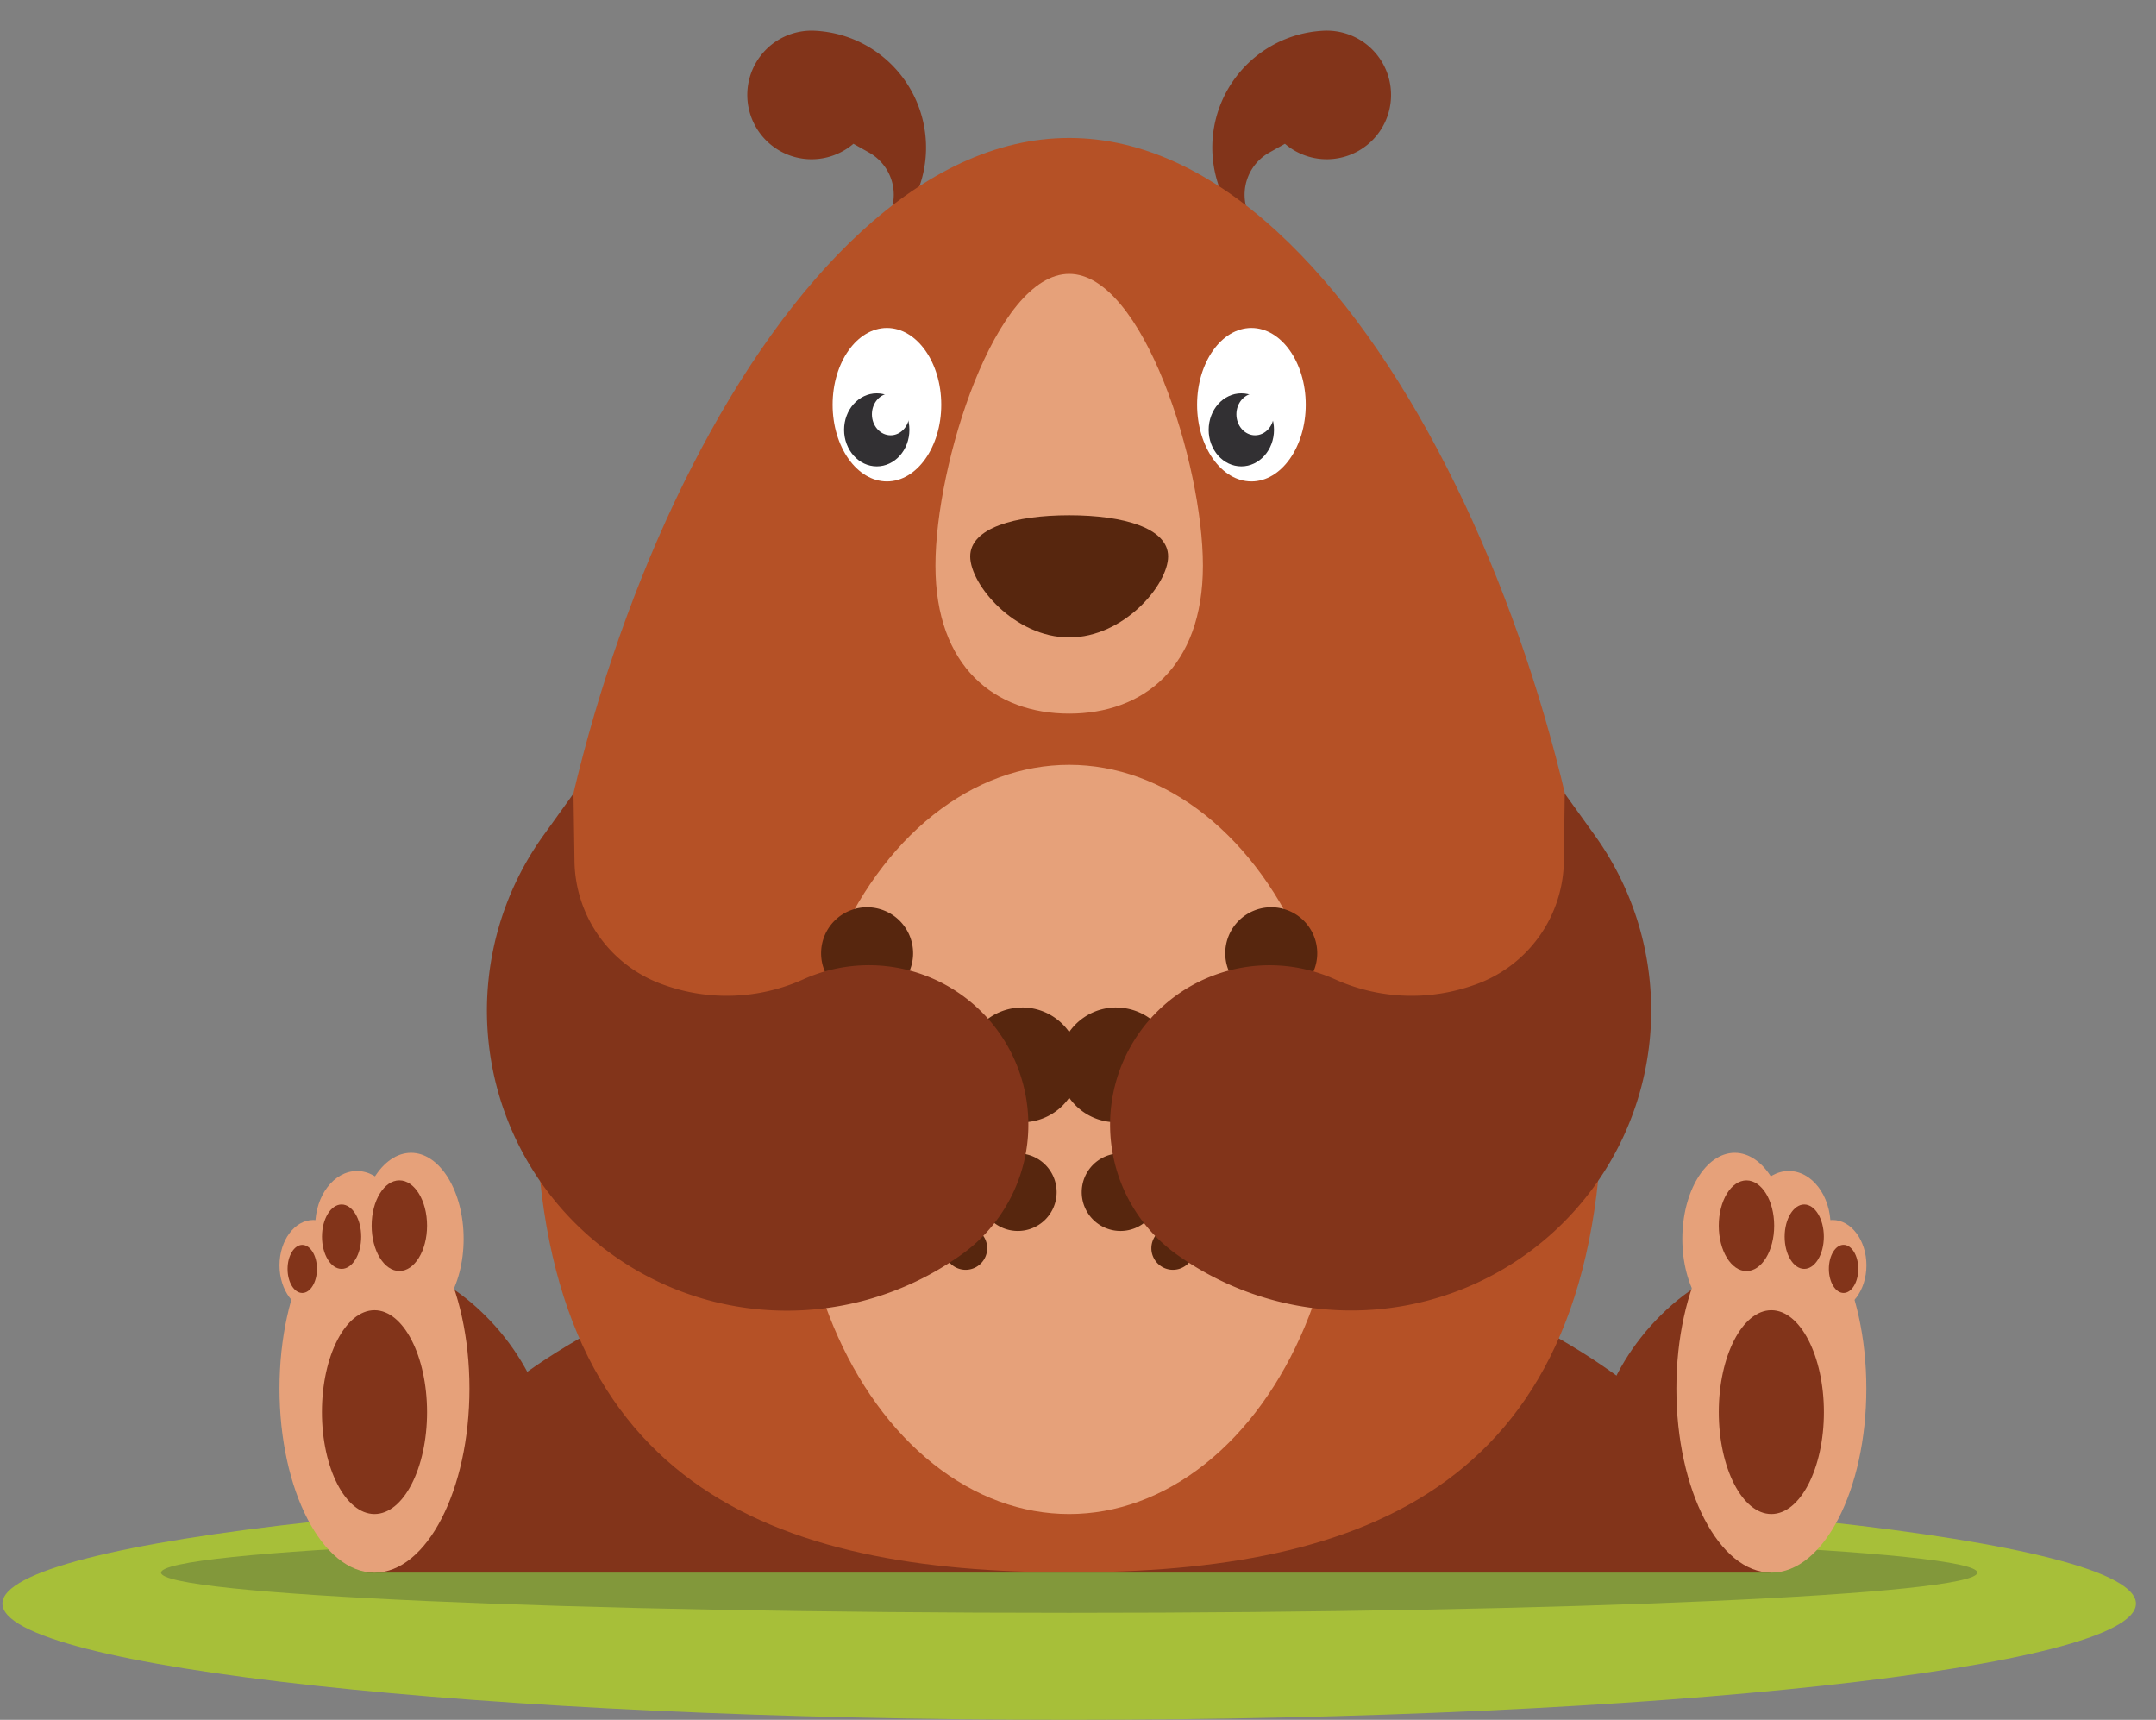 <svg id="Publicdomainvectors.org" xmlns="http://www.w3.org/2000/svg" viewBox="0 0 660 526.37"><rect x="0" y="0" width="660" height="526.37" fill="#808080" stroke="none"/><defs><style>.cls-1,.cls-8{fill:#82341a;}.cls-1,.cls-10,.cls-2,.cls-3,.cls-4,.cls-6,.cls-7,.cls-9{fill-rule:evenodd;}.cls-2{fill:#a7bf39;}.cls-3{fill:#82983b;}.cls-4{fill:#b55126;}.cls-5,.cls-7{fill:#e6a17a;}.cls-6{fill:#57260e;}.cls-9{fill:#fff;}.cls-10{fill:#323033;}</style></defs><title>bear 06</title><path class="cls-1" d="M279.54,62.44l1.88-5.3a35.8,35.8,0,0,0-32-47.74A19.68,19.68,0,1,0,261.25,44l4.81,2.7a14.8,14.8,0,0,1,1.64,24.72l9.66,1.91,2.18-10.92Zm95.52,0-1.88-5.3A35.8,35.8,0,0,1,405.13,9.4,19.68,19.68,0,1,1,393.35,44l-4.81,2.7a14.8,14.8,0,0,0-1.64,24.72l-9.66,1.91Z"/><path class="cls-2" d="M327.3,526.37c179.87,0,326.56-16,326.56-35.58S507.17,455.21,327.3,455.21.74,471.2.74,490.79,147.44,526.37,327.3,526.37Z"/><path class="cls-3" d="M327.3,493.62c153.12,0,278-5.53,278-12.31S480.42,469,327.3,469s-278,5.53-278,12.32S174.18,493.62,327.3,493.62Z"/><path class="cls-1" d="M327.3,373.38c106.43,0,195.12,46.4,215,107.93H112.35C132.18,419.78,220.87,373.38,327.3,373.38Z"/><path class="cls-4" d="M327.3,42.22c90.18,0,163.28,170.8,163.28,292s-73.1,147-163.28,147S164,455.52,164,334.27,237.12,42.22,327.3,42.22Z"/><ellipse class="cls-5" cx="327.3" cy="348.73" rx="83.27" ry="114.65"/><path class="cls-6" d="M265.43,277.67a14.08,14.08,0,1,1-14.07,14.07,14.07,14.07,0,0,1,14.07-14.07Zm30.11,97.76A6.6,6.6,0,1,1,289,382a6.6,6.6,0,0,1,6.59-6.59ZM311.6,353a11.87,11.87,0,1,0,11.86,11.86A11.86,11.86,0,0,0,311.6,353Zm1.28-44.66a17.57,17.57,0,1,1-17.56,17.56A17.56,17.56,0,0,1,312.88,308.37Z"/><path class="cls-1" d="M175.56,242.88l-9.21,12.81A91.82,91.82,0,0,0,294.51,383.85a48.82,48.82,0,0,0-48.58-84.13,57,57,0,0,1-42.57,1.75,40.69,40.69,0,0,1-27.5-38.34Z"/><path class="cls-6" d="M389.17,277.67a14.08,14.08,0,1,0,14.07,14.07,14.07,14.07,0,0,0-14.07-14.07Zm-30.11,97.76a6.6,6.6,0,1,0,6.6,6.59,6.59,6.59,0,0,0-6.6-6.59ZM343,353a11.87,11.87,0,1,1-11.86,11.86A11.86,11.86,0,0,1,343,353Zm-1.28-44.66a17.57,17.57,0,1,0,17.56,17.56A17.56,17.56,0,0,0,341.72,308.37Z"/><path class="cls-1" d="M479,242.88l9.22,12.81A91.82,91.82,0,0,1,360.1,383.85a48.82,48.82,0,0,1,48.57-84.13,57,57,0,0,0,42.57,1.75,40.67,40.67,0,0,0,27.5-38.34Z"/><path class="cls-1" d="M99.85,393.9c9-12.81,30.73-9,48.47,8.51s24.8,42.09,15.77,54.9-30.74,9-48.48-8.5S90.81,406.72,99.85,393.9Z"/><path class="cls-7" d="M114.64,481.31c16,0,29.07-25.31,29.07-56.34s-13.06-56.34-29.07-56.34S85.56,393.94,85.56,425,98.62,481.31,114.64,481.31Z"/><path class="cls-7" d="M125.84,405.5c8.86,0,16.09-11.83,16.09-26.34s-7.23-26.34-16.09-26.34-16.09,11.83-16.09,26.34S117,405.5,125.84,405.5Z"/><path class="cls-7" d="M109.29,391.89c7,0,12.79-7.52,12.79-16.75s-5.74-16.74-12.79-16.74S96.5,365.92,96.5,375.14,102.24,391.89,109.29,391.89Z"/><path class="cls-7" d="M95.91,401.14c5.71,0,10.36-6.24,10.36-13.88s-4.65-13.88-10.36-13.88-10.35,6.24-10.35,13.88S90.21,401.14,95.91,401.14Z"/><path class="cls-1" d="M114.64,463.38c8.86,0,16.09-14,16.09-31.17S123.5,401,114.64,401s-16.09,14-16.09,31.17S105.78,463.38,114.64,463.38Z"/><path class="cls-1" d="M122.25,389c4.67,0,8.48-6.23,8.48-13.88s-3.81-13.87-8.48-13.87-8.48,6.23-8.48,13.87S117.58,389,122.25,389Z"/><path class="cls-1" d="M104.57,388.35c3.32,0,6-4.43,6-9.86s-2.71-9.86-6-9.86-6,4.43-6,9.86S101.26,388.35,104.57,388.35Z"/><path class="cls-1" d="M92.53,395.72c2.48,0,4.5-3.31,4.5-7.37S95,381,92.53,381s-4.5,3.31-4.5,7.37S90.05,395.72,92.53,395.72Z"/><path class="cls-1" d="M557,393.9c-9-12.81-30.73-9-48.47,8.51s-24.8,42.09-15.77,54.9,30.74,9,48.48-8.5S566.08,406.72,557,393.9Z"/><path class="cls-7" d="M542.25,481.31c16,0,29.08-25.31,29.08-56.34s-13.07-56.34-29.08-56.34S513.18,393.94,513.18,425,526.24,481.31,542.25,481.31Z"/><path class="cls-7" d="M531.05,405.5c8.86,0,16.08-11.83,16.08-26.34s-7.22-26.34-16.08-26.34S515,364.65,515,379.16,522.19,405.5,531.05,405.5Z"/><ellipse class="cls-5" cx="547.6" cy="375.14" rx="12.79" ry="16.75"/><path class="cls-7" d="M561,401.14c5.7,0,10.36-6.24,10.36-13.88s-4.66-13.88-10.36-13.88-10.35,6.24-10.35,13.88S555.27,401.14,561,401.14Z"/><path class="cls-1" d="M542.25,463.38c8.86,0,16.09-14,16.09-31.17S551.11,401,542.25,401s-16.09,14-16.09,31.17S533.39,463.38,542.25,463.38Z"/><ellipse class="cls-8" cx="534.64" cy="375.14" rx="8.48" ry="13.88"/><path class="cls-1" d="M552.32,388.35c3.31,0,6-4.43,6-9.86s-2.71-9.86-6-9.86-6,4.43-6,9.86S549,388.35,552.32,388.35Z"/><path class="cls-1" d="M564.36,395.72c2.48,0,4.5-3.31,4.5-7.37s-2-7.37-4.5-7.37-4.5,3.31-4.5,7.37S561.88,395.72,564.36,395.72Z"/><path class="cls-7" d="M327.3,83.82c22.61,0,40.94,58.15,40.94,89.28s-18.33,45.31-40.94,45.31-40.94-14.18-40.94-45.31S304.69,83.82,327.3,83.82Z"/><path class="cls-6" d="M327.3,195.09c16.73,0,30.29-16.15,30.29-24.8S344,157.7,327.3,157.7,297,161.64,297,170.29,310.58,195.09,327.3,195.09Z"/><path class="cls-9" d="M383.09,147.34c9.16,0,16.63-10.55,16.63-23.48s-7.47-23.49-16.63-23.49-16.63,10.55-16.63,23.49S373.93,147.34,383.09,147.34Z"/><path class="cls-10" d="M380,142.74c5.5,0,10-5,10-11.19s-4.48-11.17-10-11.17-10,5-10,11.17S374.47,142.74,380,142.74Z"/><path class="cls-9" d="M384.22,133.22c3.16,0,5.73-2.89,5.73-6.42s-2.57-6.42-5.73-6.42-5.73,2.88-5.73,6.42S381.06,133.22,384.22,133.22Z"/><path class="cls-9" d="M271.51,147.34c9.16,0,16.63-10.55,16.63-23.48s-7.47-23.49-16.63-23.49-16.63,10.55-16.63,23.49S262.35,147.34,271.51,147.34Z"/><path class="cls-10" d="M268.39,142.74c5.5,0,10-5,10-11.19s-4.49-11.17-10-11.17-10,5-10,11.17S262.9,142.74,268.39,142.74Z"/><path class="cls-9" d="M272.64,133.22c3.16,0,5.74-2.89,5.74-6.42s-2.58-6.42-5.74-6.42-5.73,2.88-5.73,6.42S269.48,133.22,272.64,133.22Z"/></svg>